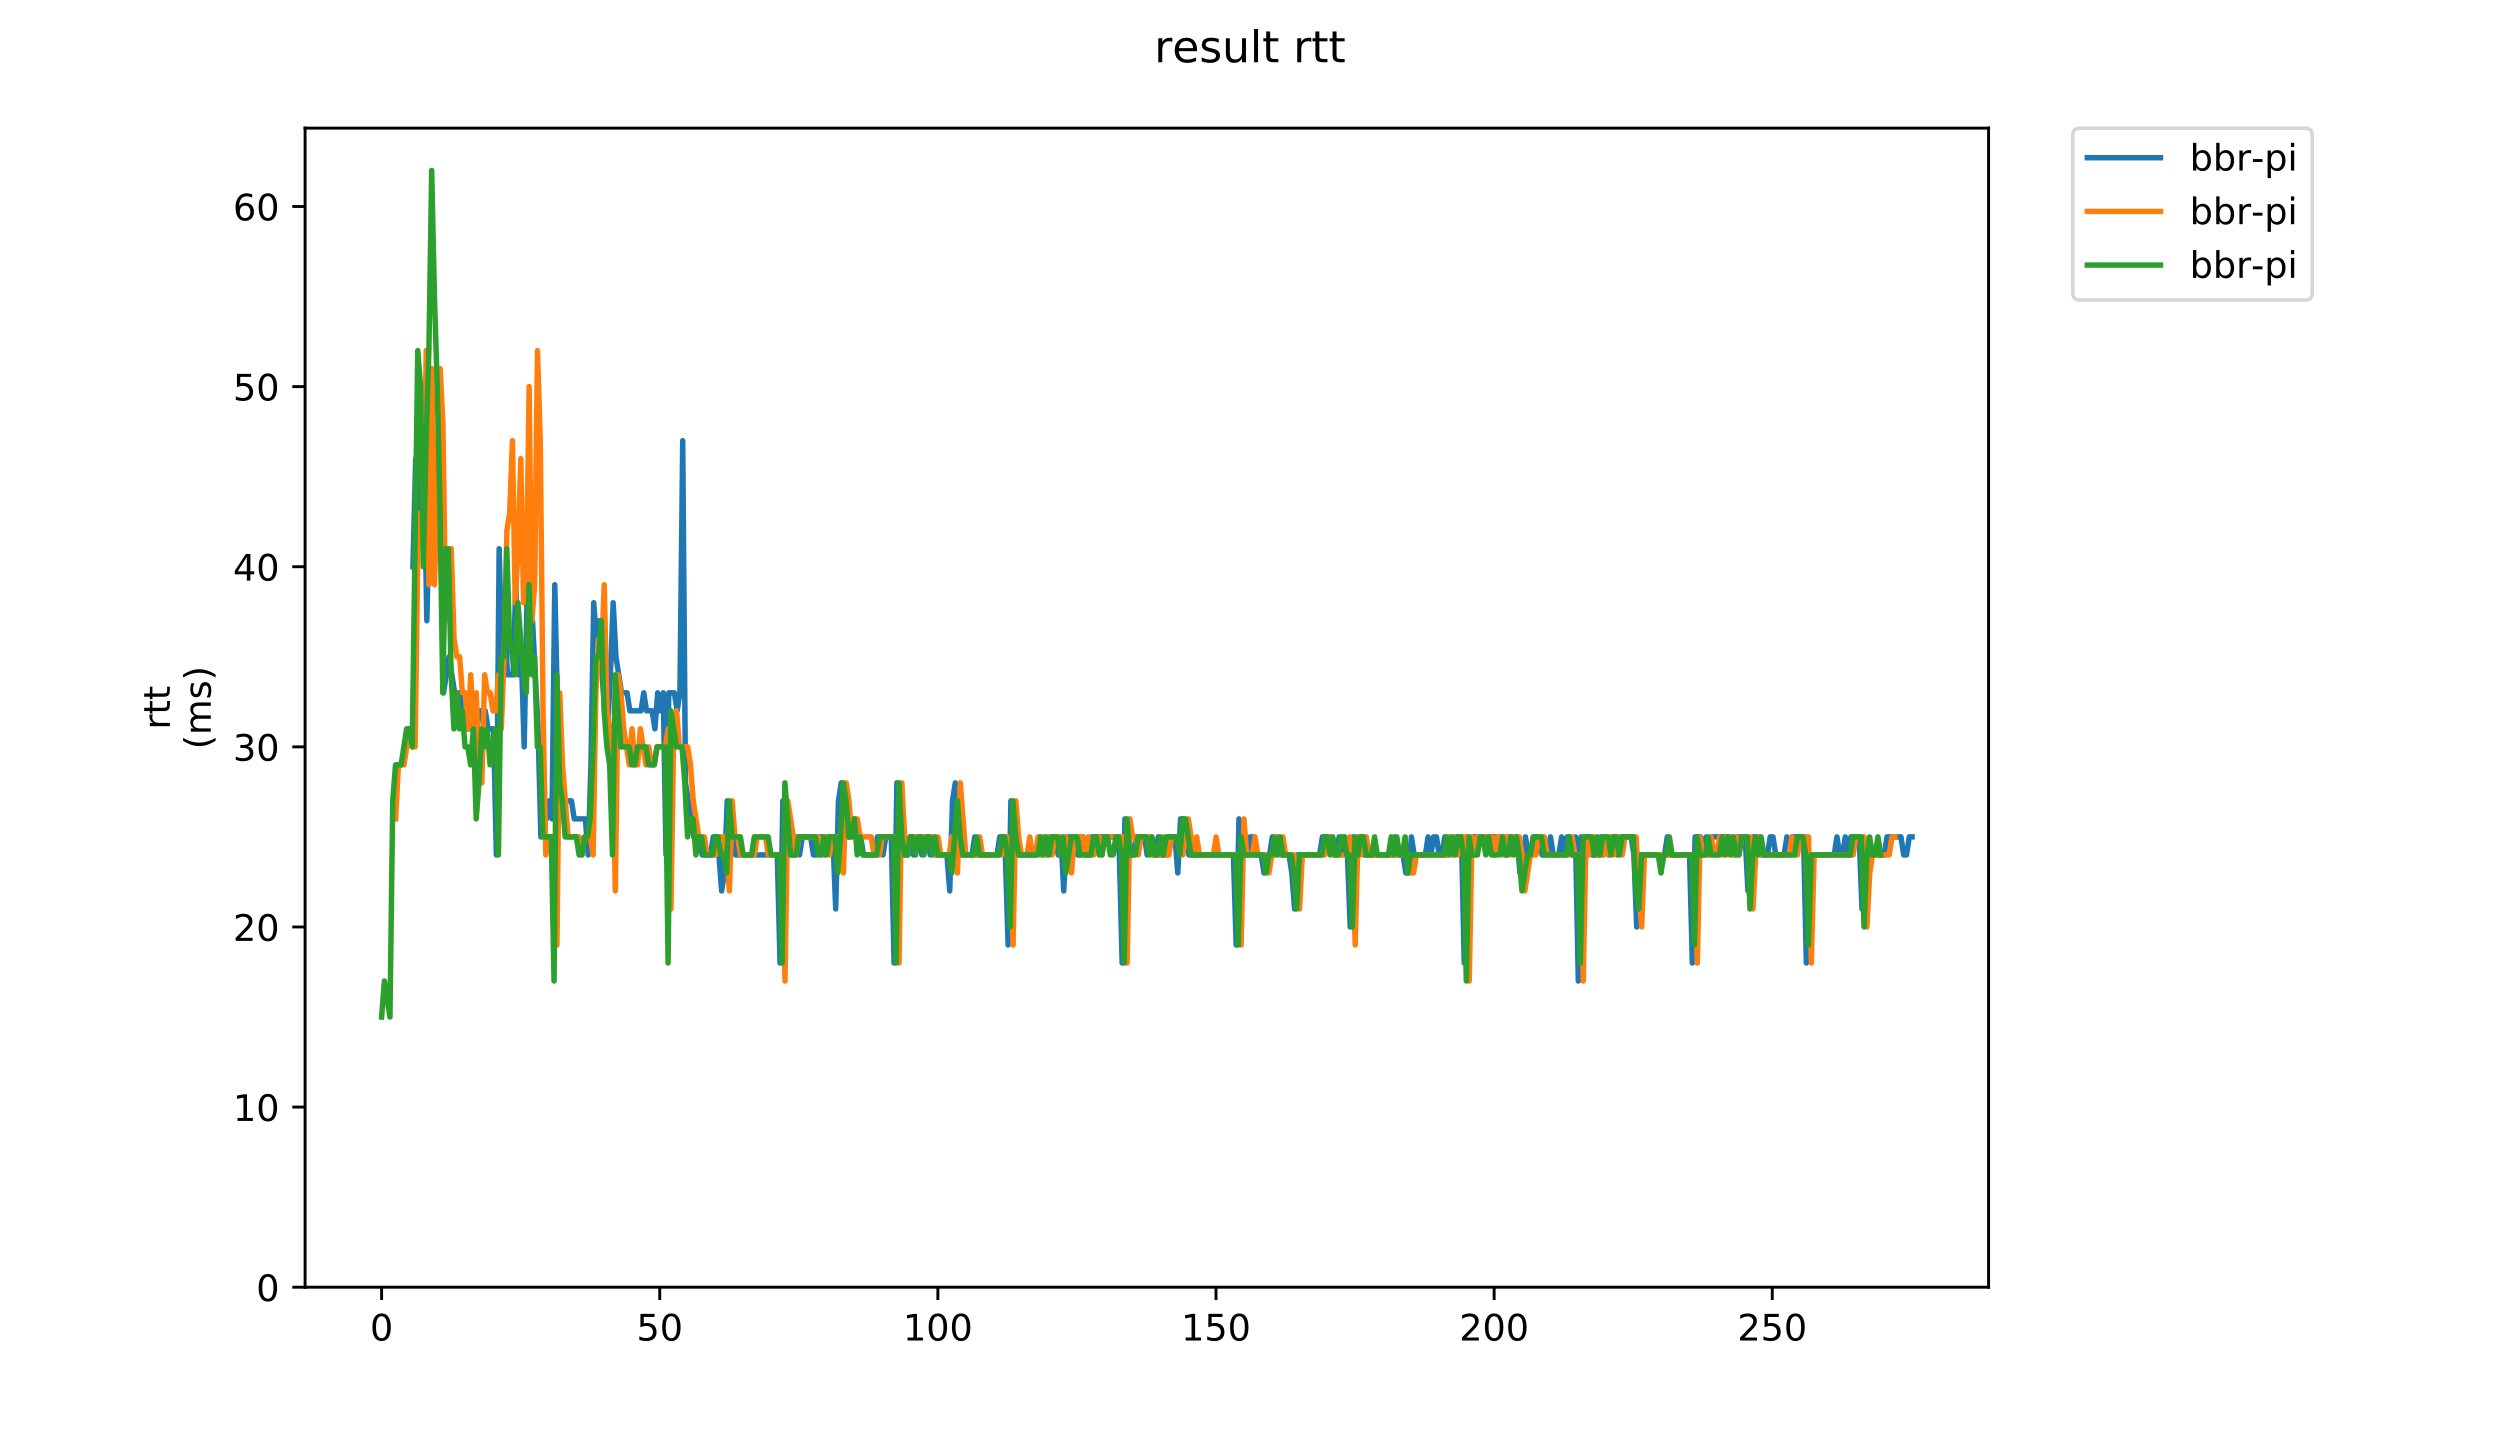 <?xml version="1.0" encoding="utf-8" standalone="no"?>
<!DOCTYPE svg PUBLIC "-//W3C//DTD SVG 1.1//EN"
  "http://www.w3.org/Graphics/SVG/1.1/DTD/svg11.dtd">
<!-- Created with matplotlib (https://matplotlib.org/) -->
<svg height="396pt" version="1.1" viewBox="0 0 684 396" width="684pt" xmlns="http://www.w3.org/2000/svg" xmlns:xlink="http://www.w3.org/1999/xlink">
 <defs>
  <style type="text/css">
*{stroke-linecap:butt;stroke-linejoin:round;}
  </style>
 </defs>
 <g id="figure_1">
  <g id="patch_1">
   <path d="M 0 396 
L 684 396 
L 684 0 
L 0 0 
z
" style="fill:#ffffff;"/>
  </g>
  <g id="axes_1">
   <g id="patch_2">
    <path d="M 83.472 352.174 
L 544.074 352.174 
L 544.074 35.062 
L 83.472 35.062 
z
" style="fill:#ffffff;"/>
   </g>
   <g id="matplotlib.axis_1">
    <g id="xtick_1">
     <g id="line2d_1">
      <defs>
       <path d="M 0 0 
L 0 3.5 
" id="me95814a31c" style="stroke:#000000;stroke-width:0.8;"/>
      </defs>
      <g>
       <use style="stroke:#000000;stroke-width:0.8;" x="104.409" xlink:href="#me95814a31c" y="352.174"/>
      </g>
     </g>
     <g id="text_1">
      <!-- 0 -->
      <defs>
       <path d="M 31.781 66.406 
Q 24.172 66.406 20.328 58.906 
Q 16.5 51.422 16.5 36.375 
Q 16.5 21.391 20.328 13.891 
Q 24.172 6.391 31.781 6.391 
Q 39.453 6.391 43.281 13.891 
Q 47.125 21.391 47.125 36.375 
Q 47.125 51.422 43.281 58.906 
Q 39.453 66.406 31.781 66.406 
z
M 31.781 74.219 
Q 44.047 74.219 50.516 64.516 
Q 56.984 54.828 56.984 36.375 
Q 56.984 17.969 50.516 8.266 
Q 44.047 -1.422 31.781 -1.422 
Q 19.531 -1.422 13.062 8.266 
Q 6.594 17.969 6.594 36.375 
Q 6.594 54.828 13.062 64.516 
Q 19.531 74.219 31.781 74.219 
z
" id="DejaVuSans-48"/>
      </defs>
      <g transform="translate(101.228 366.773)scale(0.1 -0.1)">
       <use xlink:href="#DejaVuSans-48"/>
      </g>
     </g>
    </g>
    <g id="xtick_2">
     <g id="line2d_2">
      <g>
       <use style="stroke:#000000;stroke-width:0.8;" x="180.506" xlink:href="#me95814a31c" y="352.174"/>
      </g>
     </g>
     <g id="text_2">
      <!-- 50 -->
      <defs>
       <path d="M 10.797 72.906 
L 49.516 72.906 
L 49.516 64.594 
L 19.828 64.594 
L 19.828 46.734 
Q 21.969 47.469 24.109 47.828 
Q 26.266 48.188 28.422 48.188 
Q 40.625 48.188 47.75 41.5 
Q 54.891 34.812 54.891 23.391 
Q 54.891 11.625 47.562 5.094 
Q 40.234 -1.422 26.906 -1.422 
Q 22.312 -1.422 17.547 -0.641 
Q 12.797 0.141 7.719 1.703 
L 7.719 11.625 
Q 12.109 9.234 16.797 8.062 
Q 21.484 6.891 26.703 6.891 
Q 35.156 6.891 40.078 11.328 
Q 45.016 15.766 45.016 23.391 
Q 45.016 31 40.078 35.438 
Q 35.156 39.891 26.703 39.891 
Q 22.75 39.891 18.812 39.016 
Q 14.891 38.141 10.797 36.281 
z
" id="DejaVuSans-53"/>
      </defs>
      <g transform="translate(174.143 366.773)scale(0.1 -0.1)">
       <use xlink:href="#DejaVuSans-53"/>
       <use x="63.623" xlink:href="#DejaVuSans-48"/>
      </g>
     </g>
    </g>
    <g id="xtick_3">
     <g id="line2d_3">
      <g>
       <use style="stroke:#000000;stroke-width:0.8;" x="256.602" xlink:href="#me95814a31c" y="352.174"/>
      </g>
     </g>
     <g id="text_3">
      <!-- 100 -->
      <defs>
       <path d="M 12.406 8.297 
L 28.516 8.297 
L 28.516 63.922 
L 10.984 60.406 
L 10.984 69.391 
L 28.422 72.906 
L 38.281 72.906 
L 38.281 8.297 
L 54.391 8.297 
L 54.391 0 
L 12.406 0 
z
" id="DejaVuSans-49"/>
      </defs>
      <g transform="translate(247.059 366.773)scale(0.1 -0.1)">
       <use xlink:href="#DejaVuSans-49"/>
       <use x="63.623" xlink:href="#DejaVuSans-48"/>
       <use x="127.246" xlink:href="#DejaVuSans-48"/>
      </g>
     </g>
    </g>
    <g id="xtick_4">
     <g id="line2d_4">
      <g>
       <use style="stroke:#000000;stroke-width:0.8;" x="332.699" xlink:href="#me95814a31c" y="352.174"/>
      </g>
     </g>
     <g id="text_4">
      <!-- 150 -->
      <g transform="translate(323.155 366.773)scale(0.1 -0.1)">
       <use xlink:href="#DejaVuSans-49"/>
       <use x="63.623" xlink:href="#DejaVuSans-53"/>
       <use x="127.246" xlink:href="#DejaVuSans-48"/>
      </g>
     </g>
    </g>
    <g id="xtick_5">
     <g id="line2d_5">
      <g>
       <use style="stroke:#000000;stroke-width:0.8;" x="408.796" xlink:href="#me95814a31c" y="352.174"/>
      </g>
     </g>
     <g id="text_5">
      <!-- 200 -->
      <defs>
       <path d="M 19.188 8.297 
L 53.609 8.297 
L 53.609 0 
L 7.328 0 
L 7.328 8.297 
Q 12.938 14.109 22.625 23.891 
Q 32.328 33.688 34.812 36.531 
Q 39.547 41.844 41.422 45.531 
Q 43.312 49.219 43.312 52.781 
Q 43.312 58.594 39.234 62.25 
Q 35.156 65.922 28.609 65.922 
Q 23.969 65.922 18.812 64.312 
Q 13.672 62.703 7.812 59.422 
L 7.812 69.391 
Q 13.766 71.781 18.938 73 
Q 24.125 74.219 28.422 74.219 
Q 39.75 74.219 46.484 68.547 
Q 53.219 62.891 53.219 53.422 
Q 53.219 48.922 51.531 44.891 
Q 49.859 40.875 45.406 35.406 
Q 44.188 33.984 37.641 27.219 
Q 31.109 20.453 19.188 8.297 
z
" id="DejaVuSans-50"/>
      </defs>
      <g transform="translate(399.252 366.773)scale(0.1 -0.1)">
       <use xlink:href="#DejaVuSans-50"/>
       <use x="63.623" xlink:href="#DejaVuSans-48"/>
       <use x="127.246" xlink:href="#DejaVuSans-48"/>
      </g>
     </g>
    </g>
    <g id="xtick_6">
     <g id="line2d_6">
      <g>
       <use style="stroke:#000000;stroke-width:0.8;" x="484.893" xlink:href="#me95814a31c" y="352.174"/>
      </g>
     </g>
     <g id="text_6">
      <!-- 250 -->
      <g transform="translate(475.349 366.773)scale(0.1 -0.1)">
       <use xlink:href="#DejaVuSans-50"/>
       <use x="63.623" xlink:href="#DejaVuSans-53"/>
       <use x="127.246" xlink:href="#DejaVuSans-48"/>
      </g>
     </g>
    </g>
   </g>
   <g id="matplotlib.axis_2">
    <g id="ytick_1">
     <g id="line2d_7">
      <defs>
       <path d="M 0 0 
L -3.5 0 
" id="m26409c9c12" style="stroke:#000000;stroke-width:0.8;"/>
      </defs>
      <g>
       <use style="stroke:#000000;stroke-width:0.8;" x="83.472" xlink:href="#m26409c9c12" y="352.174"/>
      </g>
     </g>
     <g id="text_7">
      <!-- 0 -->
      <g transform="translate(70.11 355.973)scale(0.1 -0.1)">
       <use xlink:href="#DejaVuSans-48"/>
      </g>
     </g>
    </g>
    <g id="ytick_2">
     <g id="line2d_8">
      <g>
       <use style="stroke:#000000;stroke-width:0.8;" x="83.472" xlink:href="#m26409c9c12" y="302.895"/>
      </g>
     </g>
     <g id="text_8">
      <!-- 10 -->
      <g transform="translate(63.747 306.694)scale(0.1 -0.1)">
       <use xlink:href="#DejaVuSans-49"/>
       <use x="63.623" xlink:href="#DejaVuSans-48"/>
      </g>
     </g>
    </g>
    <g id="ytick_3">
     <g id="line2d_9">
      <g>
       <use style="stroke:#000000;stroke-width:0.8;" x="83.472" xlink:href="#m26409c9c12" y="253.616"/>
      </g>
     </g>
     <g id="text_9">
      <!-- 20 -->
      <g transform="translate(63.747 257.415)scale(0.1 -0.1)">
       <use xlink:href="#DejaVuSans-50"/>
       <use x="63.623" xlink:href="#DejaVuSans-48"/>
      </g>
     </g>
    </g>
    <g id="ytick_4">
     <g id="line2d_10">
      <g>
       <use style="stroke:#000000;stroke-width:0.8;" x="83.472" xlink:href="#m26409c9c12" y="204.337"/>
      </g>
     </g>
     <g id="text_10">
      <!-- 30 -->
      <defs>
       <path d="M 40.578 39.312 
Q 47.656 37.797 51.625 33 
Q 55.609 28.219 55.609 21.188 
Q 55.609 10.406 48.188 4.484 
Q 40.766 -1.422 27.094 -1.422 
Q 22.516 -1.422 17.656 -0.516 
Q 12.797 0.391 7.625 2.203 
L 7.625 11.719 
Q 11.719 9.328 16.594 8.109 
Q 21.484 6.891 26.812 6.891 
Q 36.078 6.891 40.938 10.547 
Q 45.797 14.203 45.797 21.188 
Q 45.797 27.641 41.281 31.266 
Q 36.766 34.906 28.719 34.906 
L 20.219 34.906 
L 20.219 43.016 
L 29.109 43.016 
Q 36.375 43.016 40.234 45.922 
Q 44.094 48.828 44.094 54.297 
Q 44.094 59.906 40.109 62.906 
Q 36.141 65.922 28.719 65.922 
Q 24.656 65.922 20.016 65.031 
Q 15.375 64.156 9.812 62.312 
L 9.812 71.094 
Q 15.438 72.656 20.344 73.438 
Q 25.25 74.219 29.594 74.219 
Q 40.828 74.219 47.359 69.109 
Q 53.906 64.016 53.906 55.328 
Q 53.906 49.266 50.438 45.094 
Q 46.969 40.922 40.578 39.312 
z
" id="DejaVuSans-51"/>
      </defs>
      <g transform="translate(63.747 208.136)scale(0.1 -0.1)">
       <use xlink:href="#DejaVuSans-51"/>
       <use x="63.623" xlink:href="#DejaVuSans-48"/>
      </g>
     </g>
    </g>
    <g id="ytick_5">
     <g id="line2d_11">
      <g>
       <use style="stroke:#000000;stroke-width:0.8;" x="83.472" xlink:href="#m26409c9c12" y="155.057"/>
      </g>
     </g>
     <g id="text_11">
      <!-- 40 -->
      <defs>
       <path d="M 37.797 64.312 
L 12.891 25.391 
L 37.797 25.391 
z
M 35.203 72.906 
L 47.609 72.906 
L 47.609 25.391 
L 58.016 25.391 
L 58.016 17.188 
L 47.609 17.188 
L 47.609 0 
L 37.797 0 
L 37.797 17.188 
L 4.891 17.188 
L 4.891 26.703 
z
" id="DejaVuSans-52"/>
      </defs>
      <g transform="translate(63.747 158.857)scale(0.1 -0.1)">
       <use xlink:href="#DejaVuSans-52"/>
       <use x="63.623" xlink:href="#DejaVuSans-48"/>
      </g>
     </g>
    </g>
    <g id="ytick_6">
     <g id="line2d_12">
      <g>
       <use style="stroke:#000000;stroke-width:0.8;" x="83.472" xlink:href="#m26409c9c12" y="105.778"/>
      </g>
     </g>
     <g id="text_12">
      <!-- 50 -->
      <g transform="translate(63.747 109.577)scale(0.1 -0.1)">
       <use xlink:href="#DejaVuSans-53"/>
       <use x="63.623" xlink:href="#DejaVuSans-48"/>
      </g>
     </g>
    </g>
    <g id="ytick_7">
     <g id="line2d_13">
      <g>
       <use style="stroke:#000000;stroke-width:0.8;" x="83.472" xlink:href="#m26409c9c12" y="56.499"/>
      </g>
     </g>
     <g id="text_13">
      <!-- 60 -->
      <defs>
       <path d="M 33.016 40.375 
Q 26.375 40.375 22.484 35.828 
Q 18.609 31.297 18.609 23.391 
Q 18.609 15.531 22.484 10.953 
Q 26.375 6.391 33.016 6.391 
Q 39.656 6.391 43.531 10.953 
Q 47.406 15.531 47.406 23.391 
Q 47.406 31.297 43.531 35.828 
Q 39.656 40.375 33.016 40.375 
z
M 52.594 71.297 
L 52.594 62.312 
Q 48.875 64.062 45.094 64.984 
Q 41.312 65.922 37.594 65.922 
Q 27.828 65.922 22.672 59.328 
Q 17.531 52.734 16.797 39.406 
Q 19.672 43.656 24.016 45.922 
Q 28.375 48.188 33.594 48.188 
Q 44.578 48.188 50.953 41.516 
Q 57.328 34.859 57.328 23.391 
Q 57.328 12.156 50.688 5.359 
Q 44.047 -1.422 33.016 -1.422 
Q 20.359 -1.422 13.672 8.266 
Q 6.984 17.969 6.984 36.375 
Q 6.984 53.656 15.188 63.938 
Q 23.391 74.219 37.203 74.219 
Q 40.922 74.219 44.703 73.484 
Q 48.484 72.75 52.594 71.297 
z
" id="DejaVuSans-54"/>
      </defs>
      <g transform="translate(63.747 60.298)scale(0.1 -0.1)">
       <use xlink:href="#DejaVuSans-54"/>
       <use x="63.623" xlink:href="#DejaVuSans-48"/>
      </g>
     </g>
    </g>
    <g id="text_14">
     <!-- rtt -->
     <defs>
      <path d="M 41.109 46.297 
Q 39.594 47.172 37.812 47.578 
Q 36.031 48 33.891 48 
Q 26.266 48 22.188 43.047 
Q 18.109 38.094 18.109 28.812 
L 18.109 0 
L 9.078 0 
L 9.078 54.688 
L 18.109 54.688 
L 18.109 46.188 
Q 20.953 51.172 25.484 53.578 
Q 30.031 56 36.531 56 
Q 37.453 56 38.578 55.875 
Q 39.703 55.766 41.062 55.516 
z
" id="DejaVuSans-114"/>
      <path d="M 18.312 70.219 
L 18.312 54.688 
L 36.812 54.688 
L 36.812 47.703 
L 18.312 47.703 
L 18.312 18.016 
Q 18.312 11.328 20.141 9.422 
Q 21.969 7.516 27.594 7.516 
L 36.812 7.516 
L 36.812 0 
L 27.594 0 
Q 17.188 0 13.234 3.875 
Q 9.281 7.766 9.281 18.016 
L 9.281 47.703 
L 2.688 47.703 
L 2.688 54.688 
L 9.281 54.688 
L 9.281 70.219 
z
" id="DejaVuSans-116"/>
     </defs>
     <g transform="translate(46.47 199.594)rotate(-90)scale(0.1 -0.1)">
      <use xlink:href="#DejaVuSans-114"/>
      <use x="41.113" xlink:href="#DejaVuSans-116"/>
      <use x="80.322" xlink:href="#DejaVuSans-116"/>
     </g>
     <!-- (ms) -->
     <defs>
      <path d="M 31 75.875 
Q 24.469 64.656 21.281 53.656 
Q 18.109 42.672 18.109 31.391 
Q 18.109 20.125 21.312 9.062 
Q 24.516 -2 31 -13.188 
L 23.188 -13.188 
Q 15.875 -1.703 12.234 9.375 
Q 8.594 20.453 8.594 31.391 
Q 8.594 42.281 12.203 53.312 
Q 15.828 64.359 23.188 75.875 
z
" id="DejaVuSans-40"/>
      <path d="M 52 44.188 
Q 55.375 50.25 60.062 53.125 
Q 64.75 56 71.094 56 
Q 79.641 56 84.281 50.016 
Q 88.922 44.047 88.922 33.016 
L 88.922 0 
L 79.891 0 
L 79.891 32.719 
Q 79.891 40.578 77.094 44.375 
Q 74.312 48.188 68.609 48.188 
Q 61.625 48.188 57.562 43.547 
Q 53.516 38.922 53.516 30.906 
L 53.516 0 
L 44.484 0 
L 44.484 32.719 
Q 44.484 40.625 41.703 44.406 
Q 38.922 48.188 33.109 48.188 
Q 26.219 48.188 22.156 43.531 
Q 18.109 38.875 18.109 30.906 
L 18.109 0 
L 9.078 0 
L 9.078 54.688 
L 18.109 54.688 
L 18.109 46.188 
Q 21.188 51.219 25.484 53.609 
Q 29.781 56 35.688 56 
Q 41.656 56 45.828 52.969 
Q 50 49.953 52 44.188 
z
" id="DejaVuSans-109"/>
      <path d="M 44.281 53.078 
L 44.281 44.578 
Q 40.484 46.531 36.375 47.5 
Q 32.281 48.484 27.875 48.484 
Q 21.188 48.484 17.844 46.438 
Q 14.5 44.391 14.5 40.281 
Q 14.5 37.156 16.891 35.375 
Q 19.281 33.594 26.516 31.984 
L 29.594 31.297 
Q 39.156 29.25 43.188 25.516 
Q 47.219 21.781 47.219 15.094 
Q 47.219 7.469 41.188 3.016 
Q 35.156 -1.422 24.609 -1.422 
Q 20.219 -1.422 15.453 -0.562 
Q 10.688 0.297 5.422 2 
L 5.422 11.281 
Q 10.406 8.688 15.234 7.391 
Q 20.062 6.109 24.812 6.109 
Q 31.156 6.109 34.562 8.281 
Q 37.984 10.453 37.984 14.406 
Q 37.984 18.062 35.516 20.016 
Q 33.062 21.969 24.703 23.781 
L 21.578 24.516 
Q 13.234 26.266 9.516 29.906 
Q 5.812 33.547 5.812 39.891 
Q 5.812 47.609 11.281 51.797 
Q 16.75 56 26.812 56 
Q 31.781 56 36.172 55.266 
Q 40.578 54.547 44.281 53.078 
z
" id="DejaVuSans-115"/>
      <path d="M 8.016 75.875 
L 15.828 75.875 
Q 23.141 64.359 26.781 53.312 
Q 30.422 42.281 30.422 31.391 
Q 30.422 20.453 26.781 9.375 
Q 23.141 -1.703 15.828 -13.188 
L 8.016 -13.188 
Q 14.5 -2 17.703 9.062 
Q 20.906 20.125 20.906 31.391 
Q 20.906 42.672 17.703 53.656 
Q 14.5 64.656 8.016 75.875 
z
" id="DejaVuSans-41"/>
     </defs>
     <g transform="translate(57.668 204.995)rotate(-90)scale(0.1 -0.1)">
      <use xlink:href="#DejaVuSans-40"/>
      <use x="39.014" xlink:href="#DejaVuSans-109"/>
      <use x="136.426" xlink:href="#DejaVuSans-115"/>
      <use x="188.525" xlink:href="#DejaVuSans-41"/>
     </g>
    </g>
   </g>
   <g id="line2d_14">
    <path clip-path="url(#p35280791f7)" d="M 112.976 155.057 
L 113.737 125.49 
L 114.498 140.274 
L 115.259 120.562 
L 116.02 125.49 
L 116.781 169.841 
L 117.542 135.346 
L 118.303 130.418 
L 119.063 135.346 
L 119.824 120.562 
L 120.585 115.634 
L 121.346 189.553 
L 122.868 179.697 
L 124.39 189.553 
L 125.912 189.553 
L 127.434 199.409 
L 130.478 199.409 
L 131.239 194.481 
L 132.761 194.481 
L 133.522 199.409 
L 135.044 199.409 
L 135.805 233.904 
L 136.566 150.129 
L 137.327 179.697 
L 138.088 169.841 
L 138.849 184.625 
L 140.371 184.625 
L 141.132 159.985 
L 141.893 184.625 
L 142.654 179.697 
L 143.414 204.337 
L 144.175 164.913 
L 144.936 179.697 
L 145.697 169.841 
L 147.219 199.409 
L 147.98 228.976 
L 148.741 219.12 
L 149.502 224.048 
L 150.263 219.12 
L 151.024 224.048 
L 151.785 159.985 
L 152.546 194.481 
L 153.307 214.192 
L 154.068 219.12 
L 156.351 219.12 
L 157.112 224.048 
L 160.156 224.048 
L 160.917 233.904 
L 161.678 209.264 
L 162.439 164.913 
L 163.2 174.769 
L 163.961 169.841 
L 164.722 184.625 
L 165.483 194.481 
L 166.244 199.409 
L 167.004 184.625 
L 167.765 164.913 
L 168.526 179.697 
L 170.048 189.553 
L 171.57 189.553 
L 172.331 194.481 
L 175.375 194.481 
L 176.136 189.553 
L 176.897 194.481 
L 178.419 194.481 
L 179.18 199.409 
L 179.941 189.553 
L 180.702 194.481 
L 181.463 189.553 
L 182.224 233.904 
L 182.985 189.553 
L 184.507 189.553 
L 185.268 194.481 
L 186.029 189.553 
L 186.79 120.562 
L 187.551 214.192 
L 189.834 228.976 
L 191.355 228.976 
L 192.116 233.904 
L 194.399 233.904 
L 195.16 228.976 
L 195.921 228.976 
L 196.682 233.904 
L 197.443 243.76 
L 198.204 238.832 
L 198.965 219.12 
L 199.726 228.976 
L 200.487 228.976 
L 201.248 233.904 
L 212.663 233.904 
L 213.424 263.472 
L 214.184 219.12 
L 216.467 233.904 
L 217.228 233.904 
L 217.989 228.976 
L 218.75 233.904 
L 219.511 228.976 
L 221.794 228.976 
L 222.555 233.904 
L 223.316 233.904 
L 224.077 228.976 
L 224.838 228.976 
L 225.599 233.904 
L 226.36 228.976 
L 227.882 228.976 
L 228.643 248.688 
L 229.404 219.12 
L 230.165 214.192 
L 230.926 219.12 
L 231.687 228.976 
L 232.448 228.976 
L 233.209 224.048 
L 233.97 228.976 
L 235.492 228.976 
L 236.253 233.904 
L 239.296 233.904 
L 240.057 228.976 
L 240.818 228.976 
L 241.579 233.904 
L 242.34 228.976 
L 243.862 228.976 
L 244.623 263.472 
L 245.384 214.192 
L 246.145 228.976 
L 246.906 233.904 
L 248.428 233.904 
L 249.189 228.976 
L 249.95 233.904 
L 250.711 228.976 
L 251.472 228.976 
L 252.233 233.904 
L 252.994 228.976 
L 253.755 228.976 
L 254.516 233.904 
L 255.277 228.976 
L 256.038 233.904 
L 259.082 233.904 
L 259.843 243.76 
L 260.604 219.12 
L 261.365 214.192 
L 262.886 233.904 
L 265.93 233.904 
L 266.691 228.976 
L 267.452 233.904 
L 272.779 233.904 
L 273.54 228.976 
L 274.301 228.976 
L 275.062 233.904 
L 275.823 258.544 
L 276.584 219.12 
L 277.345 228.976 
L 278.106 233.904 
L 283.433 233.904 
L 284.194 228.976 
L 284.955 233.904 
L 285.715 228.976 
L 286.476 233.904 
L 287.237 228.976 
L 288.759 228.976 
L 289.52 233.904 
L 290.281 228.976 
L 291.042 243.76 
L 291.803 228.976 
L 294.086 228.976 
L 294.847 233.904 
L 295.608 233.904 
L 296.369 228.976 
L 297.13 233.904 
L 297.891 233.904 
L 298.652 228.976 
L 305.501 228.976 
L 306.262 233.904 
L 307.023 263.472 
L 307.784 224.048 
L 308.545 233.904 
L 310.066 233.904 
L 310.827 228.976 
L 313.11 228.976 
L 313.871 233.904 
L 314.632 228.976 
L 315.393 233.904 
L 316.154 233.904 
L 316.915 228.976 
L 317.676 233.904 
L 319.198 233.904 
L 319.959 228.976 
L 321.481 228.976 
L 322.242 238.832 
L 323.003 224.048 
L 323.764 224.048 
L 325.286 233.904 
L 337.461 233.904 
L 338.222 258.544 
L 338.983 224.048 
L 339.744 233.904 
L 341.266 233.904 
L 342.027 228.976 
L 342.788 228.976 
L 343.549 233.904 
L 345.071 233.904 
L 345.832 238.832 
L 346.593 233.904 
L 347.354 233.904 
L 348.115 228.976 
L 348.876 233.904 
L 349.637 228.976 
L 350.398 233.904 
L 352.681 233.904 
L 353.442 238.832 
L 354.203 248.688 
L 354.964 233.904 
L 361.051 233.904 
L 361.812 228.976 
L 364.095 228.976 
L 364.856 233.904 
L 365.617 233.904 
L 366.378 228.976 
L 367.139 233.904 
L 367.9 228.976 
L 368.661 233.904 
L 369.422 253.616 
L 370.183 228.976 
L 370.944 233.904 
L 371.705 228.976 
L 372.466 228.976 
L 373.227 233.904 
L 380.836 233.904 
L 381.597 228.976 
L 382.358 233.904 
L 383.88 233.904 
L 384.641 238.832 
L 385.402 238.832 
L 386.163 228.976 
L 386.924 233.904 
L 389.968 233.904 
L 390.729 228.976 
L 391.49 233.904 
L 392.251 228.976 
L 393.012 228.976 
L 393.773 233.904 
L 394.534 233.904 
L 395.295 228.976 
L 396.056 233.904 
L 396.817 228.976 
L 397.578 233.904 
L 398.339 228.976 
L 399.861 228.976 
L 400.622 263.472 
L 401.383 228.976 
L 402.144 233.904 
L 402.905 228.976 
L 411.275 228.976 
L 412.036 233.904 
L 412.797 228.976 
L 415.08 228.976 
L 415.841 238.832 
L 416.602 238.832 
L 417.363 228.976 
L 418.124 233.904 
L 418.885 233.904 
L 419.646 228.976 
L 421.168 228.976 
L 421.929 233.904 
L 423.451 233.904 
L 424.212 228.976 
L 424.973 233.904 
L 426.495 233.904 
L 427.256 228.976 
L 428.016 233.904 
L 428.777 228.976 
L 429.538 228.976 
L 430.299 233.904 
L 431.06 228.976 
L 431.821 268.4 
L 432.582 228.976 
L 433.343 233.904 
L 434.104 228.976 
L 434.865 228.976 
L 435.626 233.904 
L 437.148 233.904 
L 437.909 228.976 
L 438.67 233.904 
L 439.431 228.976 
L 440.192 233.904 
L 440.953 228.976 
L 441.714 228.976 
L 442.475 233.904 
L 443.236 228.976 
L 446.28 228.976 
L 447.041 233.904 
L 447.802 253.616 
L 448.563 233.904 
L 455.411 233.904 
L 456.172 228.976 
L 456.933 233.904 
L 462.26 233.904 
L 463.021 263.472 
L 463.782 228.976 
L 465.304 228.976 
L 466.065 233.904 
L 466.826 228.976 
L 467.587 233.904 
L 468.348 228.976 
L 473.675 228.976 
L 474.436 233.904 
L 475.196 228.976 
L 477.479 228.976 
L 478.24 243.76 
L 479.001 238.832 
L 479.762 228.976 
L 481.284 228.976 
L 482.045 233.904 
L 483.567 233.904 
L 484.328 228.976 
L 485.089 228.976 
L 485.85 233.904 
L 488.133 233.904 
L 488.894 228.976 
L 489.655 233.904 
L 490.416 228.976 
L 493.46 228.976 
L 494.221 263.472 
L 494.982 233.904 
L 501.83 233.904 
L 502.591 228.976 
L 503.352 233.904 
L 504.113 233.904 
L 504.874 228.976 
L 505.635 233.904 
L 506.396 228.976 
L 508.679 228.976 
L 509.44 248.688 
L 510.201 238.832 
L 510.962 233.904 
L 515.528 233.904 
L 516.289 228.976 
L 520.094 228.976 
L 520.855 233.904 
L 521.616 233.904 
L 522.377 228.976 
L 523.137 228.976 
L 523.137 228.976 
" style="fill:none;stroke:#1f77b4;stroke-linecap:square;stroke-width:1.5;"/>
   </g>
   <g id="line2d_15">
    <path clip-path="url(#p35280791f7)" d="M 108.246 224.048 
L 109.007 209.264 
L 110.528 209.264 
L 112.05 199.409 
L 112.811 204.337 
L 113.572 204.337 
L 114.333 150.129 
L 115.094 140.274 
L 115.855 145.202 
L 116.616 95.922 
L 117.377 159.985 
L 118.138 100.85 
L 118.899 159.985 
L 120.421 100.85 
L 121.182 115.634 
L 121.943 169.841 
L 122.704 155.057 
L 123.465 150.129 
L 124.226 174.769 
L 124.987 179.697 
L 125.748 179.697 
L 126.509 189.553 
L 127.27 189.553 
L 128.031 199.409 
L 128.792 184.625 
L 129.553 199.409 
L 130.314 189.553 
L 131.075 214.192 
L 131.836 214.192 
L 132.597 184.625 
L 133.358 189.553 
L 134.118 189.553 
L 134.879 194.481 
L 135.64 194.481 
L 136.401 184.625 
L 137.162 199.409 
L 137.923 179.697 
L 138.684 145.202 
L 139.445 140.274 
L 140.206 120.562 
L 140.967 164.913 
L 141.728 150.129 
L 142.489 125.49 
L 143.25 164.913 
L 144.011 159.985 
L 144.772 105.778 
L 145.533 169.841 
L 146.294 159.985 
L 147.055 95.922 
L 147.816 120.562 
L 148.577 194.481 
L 149.338 233.904 
L 150.099 228.976 
L 151.621 228.976 
L 152.382 258.544 
L 153.143 189.553 
L 153.904 209.264 
L 155.426 228.976 
L 158.469 228.976 
L 159.23 233.904 
L 159.991 228.976 
L 161.513 228.976 
L 162.274 233.904 
L 163.035 189.553 
L 163.796 174.769 
L 164.557 179.697 
L 165.318 159.985 
L 166.079 194.481 
L 166.84 199.409 
L 167.601 209.264 
L 168.362 243.76 
L 169.123 184.625 
L 169.884 189.553 
L 170.645 199.409 
L 172.167 209.264 
L 172.928 199.409 
L 173.689 209.264 
L 174.45 209.264 
L 175.211 199.409 
L 176.733 209.264 
L 177.494 204.337 
L 178.255 209.264 
L 179.016 209.264 
L 179.777 204.337 
L 182.059 204.337 
L 182.82 199.409 
L 183.581 248.688 
L 184.342 199.409 
L 185.103 194.481 
L 185.864 204.337 
L 188.147 204.337 
L 188.908 209.264 
L 189.669 219.12 
L 191.191 228.976 
L 192.713 228.976 
L 193.474 233.904 
L 195.757 233.904 
L 196.518 228.976 
L 198.04 228.976 
L 198.801 233.904 
L 199.562 243.76 
L 200.323 219.12 
L 201.084 228.976 
L 201.845 228.976 
L 202.606 233.904 
L 206.41 233.904 
L 207.171 228.976 
L 209.454 228.976 
L 210.215 233.904 
L 214.02 233.904 
L 214.781 268.4 
L 215.542 219.12 
L 217.825 233.904 
L 218.586 228.976 
L 223.913 228.976 
L 224.674 233.904 
L 225.435 228.976 
L 226.196 228.976 
L 226.957 233.904 
L 227.718 228.976 
L 229.239 228.976 
L 230.761 238.832 
L 231.522 214.192 
L 232.283 219.12 
L 233.044 228.976 
L 233.805 224.048 
L 234.566 224.048 
L 235.327 228.976 
L 238.371 228.976 
L 239.132 233.904 
L 240.654 233.904 
L 241.415 228.976 
L 245.22 228.976 
L 245.981 263.472 
L 246.742 214.192 
L 247.503 228.976 
L 248.264 233.904 
L 249.025 228.976 
L 255.112 228.976 
L 255.873 233.904 
L 256.634 228.976 
L 257.395 233.904 
L 259.678 233.904 
L 260.439 228.976 
L 261.961 238.832 
L 262.722 214.192 
L 264.244 233.904 
L 267.288 233.904 
L 268.049 228.976 
L 268.81 233.904 
L 274.137 233.904 
L 274.898 228.976 
L 275.659 228.976 
L 276.419 233.904 
L 277.18 258.544 
L 277.941 219.12 
L 278.702 228.976 
L 279.463 233.904 
L 280.985 233.904 
L 281.746 228.976 
L 282.507 233.904 
L 283.268 233.904 
L 284.029 228.976 
L 284.79 233.904 
L 285.551 228.976 
L 286.312 233.904 
L 287.073 228.976 
L 287.834 233.904 
L 288.595 228.976 
L 290.117 228.976 
L 290.878 233.904 
L 291.639 228.976 
L 293.161 238.832 
L 293.922 228.976 
L 296.205 228.976 
L 296.966 233.904 
L 297.727 228.976 
L 298.488 233.904 
L 299.249 233.904 
L 300.009 228.976 
L 300.77 228.976 
L 301.531 233.904 
L 302.292 228.976 
L 307.619 228.976 
L 308.38 263.472 
L 309.141 224.048 
L 309.902 228.976 
L 310.663 228.976 
L 311.424 233.904 
L 312.185 228.976 
L 314.468 228.976 
L 315.229 233.904 
L 317.512 233.904 
L 318.273 228.976 
L 319.034 233.904 
L 319.795 233.904 
L 320.556 228.976 
L 322.839 228.976 
L 323.6 233.904 
L 325.121 224.048 
L 326.643 233.904 
L 327.404 228.976 
L 328.165 233.904 
L 331.97 233.904 
L 332.731 228.976 
L 333.492 233.904 
L 338.819 233.904 
L 339.58 258.544 
L 340.341 224.048 
L 341.102 233.904 
L 342.624 233.904 
L 343.385 228.976 
L 344.146 233.904 
L 346.429 233.904 
L 347.19 238.832 
L 347.95 233.904 
L 348.711 233.904 
L 349.472 228.976 
L 350.233 233.904 
L 350.994 228.976 
L 351.755 233.904 
L 354.038 233.904 
L 354.799 238.832 
L 355.56 248.688 
L 356.321 233.904 
L 362.409 233.904 
L 363.17 228.976 
L 363.931 228.976 
L 364.692 233.904 
L 368.497 233.904 
L 369.258 228.976 
L 370.019 233.904 
L 370.78 258.544 
L 371.54 228.976 
L 372.301 233.904 
L 373.062 228.976 
L 373.823 228.976 
L 374.584 233.904 
L 385.238 233.904 
L 385.999 238.832 
L 386.76 238.832 
L 387.521 233.904 
L 395.891 233.904 
L 396.652 228.976 
L 397.413 233.904 
L 398.174 228.976 
L 398.935 233.904 
L 399.696 228.976 
L 401.218 228.976 
L 401.979 268.4 
L 402.74 228.976 
L 403.501 233.904 
L 404.262 228.976 
L 408.067 228.976 
L 408.828 233.904 
L 409.589 228.976 
L 410.35 228.976 
L 411.111 233.904 
L 411.872 228.976 
L 412.633 228.976 
L 413.394 233.904 
L 414.155 228.976 
L 414.916 233.904 
L 415.677 228.976 
L 416.438 233.904 
L 417.199 243.76 
L 418.72 233.904 
L 420.242 233.904 
L 421.003 228.976 
L 422.525 228.976 
L 423.286 233.904 
L 429.374 233.904 
L 430.135 228.976 
L 430.896 233.904 
L 432.418 233.904 
L 433.179 268.4 
L 433.94 228.976 
L 434.701 233.904 
L 435.462 228.976 
L 436.223 228.976 
L 436.984 233.904 
L 438.506 233.904 
L 439.267 228.976 
L 440.028 233.904 
L 440.789 228.976 
L 441.55 233.904 
L 442.311 228.976 
L 443.071 228.976 
L 443.832 233.904 
L 444.593 228.976 
L 447.637 228.976 
L 448.398 243.76 
L 449.159 253.616 
L 449.92 233.904 
L 463.618 233.904 
L 464.379 263.472 
L 465.14 228.976 
L 465.901 233.904 
L 467.422 233.904 
L 468.183 228.976 
L 468.944 233.904 
L 469.705 233.904 
L 470.466 228.976 
L 471.227 233.904 
L 471.988 228.976 
L 472.749 233.904 
L 473.51 228.976 
L 474.271 233.904 
L 475.032 228.976 
L 475.793 233.904 
L 476.554 228.976 
L 478.837 228.976 
L 479.598 248.688 
L 480.359 233.904 
L 481.12 228.976 
L 481.881 233.904 
L 489.491 233.904 
L 490.251 228.976 
L 491.012 233.904 
L 491.773 233.904 
L 492.534 228.976 
L 494.817 228.976 
L 495.578 263.472 
L 496.339 233.904 
L 506.993 233.904 
L 507.754 228.976 
L 510.037 228.976 
L 510.798 253.616 
L 511.559 238.832 
L 512.32 233.904 
L 516.885 233.904 
L 517.646 228.976 
L 518.407 228.976 
L 518.407 228.976 
" style="fill:none;stroke:#ff7f0e;stroke-linecap:square;stroke-width:1.5;"/>
   </g>
   <g id="line2d_16">
    <path clip-path="url(#p35280791f7)" d="M 104.409 278.255 
L 105.17 268.4 
L 106.692 278.255 
L 107.453 219.12 
L 108.214 209.264 
L 109.736 209.264 
L 111.257 199.409 
L 112.018 199.409 
L 112.779 204.337 
L 114.301 95.922 
L 115.062 105.778 
L 115.823 155.057 
L 116.584 120.562 
L 117.345 95.922 
L 118.106 46.643 
L 118.867 81.139 
L 119.628 105.778 
L 120.389 140.274 
L 121.15 189.553 
L 121.911 150.129 
L 122.672 150.129 
L 123.433 184.625 
L 124.194 199.409 
L 124.955 189.553 
L 125.716 199.409 
L 126.477 194.481 
L 127.238 204.337 
L 127.999 204.337 
L 128.76 209.264 
L 129.521 199.409 
L 130.282 224.048 
L 131.043 214.192 
L 131.804 199.409 
L 132.565 204.337 
L 133.326 199.409 
L 134.087 209.264 
L 135.608 199.409 
L 136.369 233.904 
L 137.13 179.697 
L 137.891 179.697 
L 138.652 150.129 
L 139.413 174.769 
L 140.935 184.625 
L 141.696 164.913 
L 143.218 184.625 
L 143.979 189.553 
L 144.74 159.985 
L 145.501 184.625 
L 146.262 179.697 
L 147.023 204.337 
L 147.784 204.337 
L 148.545 228.976 
L 150.828 228.976 
L 151.589 268.4 
L 152.35 184.625 
L 153.111 214.192 
L 153.872 219.12 
L 154.633 228.976 
L 157.677 228.976 
L 158.438 233.904 
L 159.198 233.904 
L 159.959 228.976 
L 160.72 228.976 
L 161.481 224.048 
L 162.242 204.337 
L 163.003 179.697 
L 163.764 179.697 
L 164.525 169.841 
L 165.286 194.481 
L 166.047 204.337 
L 166.808 209.264 
L 167.569 233.904 
L 168.33 184.625 
L 169.852 204.337 
L 172.135 204.337 
L 172.896 209.264 
L 173.657 209.264 
L 174.418 204.337 
L 176.701 204.337 
L 177.462 209.264 
L 178.984 209.264 
L 179.745 204.337 
L 182.028 204.337 
L 182.788 263.472 
L 183.549 194.481 
L 185.071 204.337 
L 186.593 204.337 
L 187.354 214.192 
L 188.115 228.976 
L 188.876 224.048 
L 189.637 224.048 
L 190.398 233.904 
L 191.159 228.976 
L 191.92 228.976 
L 192.681 233.904 
L 194.964 233.904 
L 195.725 228.976 
L 196.486 228.976 
L 197.247 233.904 
L 198.008 233.904 
L 198.769 238.832 
L 199.53 219.12 
L 200.291 228.976 
L 202.574 228.976 
L 203.335 233.904 
L 205.618 233.904 
L 206.378 228.976 
L 210.183 228.976 
L 210.944 233.904 
L 213.227 233.904 
L 213.988 263.472 
L 214.749 214.192 
L 216.271 233.904 
L 217.793 233.904 
L 218.554 228.976 
L 223.12 228.976 
L 223.881 233.904 
L 224.642 233.904 
L 225.403 228.976 
L 226.164 233.904 
L 226.925 228.976 
L 228.447 228.976 
L 229.208 238.832 
L 229.968 228.976 
L 230.729 214.192 
L 231.49 219.12 
L 232.251 228.976 
L 233.012 228.976 
L 233.773 224.048 
L 234.534 233.904 
L 235.295 228.976 
L 236.056 233.904 
L 239.861 233.904 
L 240.622 228.976 
L 244.427 228.976 
L 245.188 263.472 
L 245.949 214.192 
L 246.71 228.976 
L 247.471 233.904 
L 248.232 233.904 
L 248.993 228.976 
L 249.754 228.976 
L 250.515 233.904 
L 251.276 228.976 
L 252.037 228.976 
L 252.798 233.904 
L 253.558 228.976 
L 254.319 228.976 
L 255.08 233.904 
L 255.841 228.976 
L 256.602 233.904 
L 259.646 233.904 
L 260.407 238.832 
L 261.929 219.12 
L 262.69 228.976 
L 263.451 233.904 
L 266.495 233.904 
L 267.256 228.976 
L 268.017 233.904 
L 273.344 233.904 
L 274.105 228.976 
L 274.866 228.976 
L 275.627 233.904 
L 276.388 253.616 
L 277.148 219.12 
L 277.909 228.976 
L 278.67 233.904 
L 283.997 233.904 
L 284.758 228.976 
L 285.519 233.904 
L 286.28 228.976 
L 287.041 233.904 
L 287.802 228.976 
L 289.324 228.976 
L 290.085 233.904 
L 290.846 228.976 
L 291.607 238.832 
L 293.129 228.976 
L 294.651 228.976 
L 295.412 233.904 
L 298.456 233.904 
L 299.217 228.976 
L 299.978 228.976 
L 300.739 233.904 
L 301.499 233.904 
L 302.26 228.976 
L 303.021 228.976 
L 303.782 233.904 
L 304.543 233.904 
L 305.304 228.976 
L 306.065 228.976 
L 306.826 233.904 
L 307.587 263.472 
L 308.348 224.048 
L 309.109 233.904 
L 310.631 233.904 
L 311.392 228.976 
L 313.675 228.976 
L 314.436 233.904 
L 315.197 228.976 
L 315.958 233.904 
L 316.719 233.904 
L 317.48 228.976 
L 318.241 233.904 
L 319.002 228.976 
L 322.046 228.976 
L 322.807 233.904 
L 323.568 224.048 
L 324.329 224.048 
L 325.85 233.904 
L 338.026 233.904 
L 338.787 258.544 
L 339.548 228.976 
L 340.309 233.904 
L 345.636 233.904 
L 346.397 238.832 
L 347.158 233.904 
L 347.919 233.904 
L 348.679 228.976 
L 349.44 233.904 
L 350.201 228.976 
L 350.962 233.904 
L 353.245 233.904 
L 354.006 238.832 
L 354.767 248.688 
L 355.528 233.904 
L 361.616 233.904 
L 362.377 228.976 
L 363.138 228.976 
L 363.899 233.904 
L 364.66 228.976 
L 365.421 233.904 
L 366.182 233.904 
L 366.943 228.976 
L 367.704 228.976 
L 368.465 233.904 
L 369.226 233.904 
L 369.987 253.616 
L 370.748 228.976 
L 371.509 233.904 
L 372.269 228.976 
L 373.03 228.976 
L 373.791 233.904 
L 375.313 233.904 
L 376.074 228.976 
L 376.835 233.904 
L 379.879 233.904 
L 380.64 228.976 
L 381.401 233.904 
L 382.162 228.976 
L 382.923 233.904 
L 383.684 233.904 
L 384.445 228.976 
L 385.206 238.832 
L 385.967 233.904 
L 395.099 233.904 
L 395.859 228.976 
L 396.62 233.904 
L 397.381 228.976 
L 398.142 233.904 
L 398.903 228.976 
L 399.664 228.976 
L 400.425 233.904 
L 401.186 268.4 
L 401.947 228.976 
L 402.708 233.904 
L 404.23 233.904 
L 404.991 228.976 
L 405.752 228.976 
L 406.513 233.904 
L 407.274 228.976 
L 408.035 233.904 
L 410.318 233.904 
L 411.079 228.976 
L 411.84 233.904 
L 412.601 233.904 
L 413.362 228.976 
L 414.123 233.904 
L 414.884 228.976 
L 415.645 233.904 
L 416.406 243.76 
L 417.928 233.904 
L 418.689 233.904 
L 419.45 228.976 
L 421.732 228.976 
L 422.493 233.904 
L 428.581 233.904 
L 429.342 228.976 
L 430.103 233.904 
L 431.625 233.904 
L 432.386 263.472 
L 433.147 228.976 
L 435.43 228.976 
L 436.191 233.904 
L 436.952 228.976 
L 437.713 233.904 
L 438.474 228.976 
L 439.996 228.976 
L 440.757 233.904 
L 441.518 228.976 
L 442.279 228.976 
L 443.04 233.904 
L 443.8 228.976 
L 446.844 228.976 
L 447.605 243.76 
L 448.366 248.688 
L 449.127 233.904 
L 453.693 233.904 
L 454.454 238.832 
L 455.215 233.904 
L 455.976 233.904 
L 456.737 228.976 
L 457.498 233.904 
L 462.825 233.904 
L 463.586 258.544 
L 464.347 228.976 
L 465.108 233.904 
L 466.63 233.904 
L 467.39 228.976 
L 468.151 233.904 
L 470.434 233.904 
L 471.195 228.976 
L 471.956 233.904 
L 472.717 228.976 
L 473.478 233.904 
L 474.239 228.976 
L 475 233.904 
L 475.761 233.904 
L 476.522 228.976 
L 478.044 228.976 
L 478.805 248.688 
L 479.566 233.904 
L 480.327 228.976 
L 481.088 233.904 
L 481.849 228.976 
L 482.61 233.904 
L 490.98 233.904 
L 491.741 228.976 
L 493.263 228.976 
L 494.024 233.904 
L 494.785 258.544 
L 495.546 233.904 
L 506.2 233.904 
L 506.961 228.976 
L 509.244 228.976 
L 510.005 253.616 
L 510.766 233.904 
L 511.527 228.976 
L 512.288 233.904 
L 513.049 233.904 
L 513.81 228.976 
L 514.57 233.904 
L 514.57 233.904 
" style="fill:none;stroke:#2ca02c;stroke-linecap:square;stroke-width:1.5;"/>
   </g>
   <g id="patch_3">
    <path d="M 83.472 352.174 
L 83.472 35.062 
" style="fill:none;stroke:#000000;stroke-linecap:square;stroke-linejoin:miter;stroke-width:0.8;"/>
   </g>
   <g id="patch_4">
    <path d="M 544.074 352.174 
L 544.074 35.062 
" style="fill:none;stroke:#000000;stroke-linecap:square;stroke-linejoin:miter;stroke-width:0.8;"/>
   </g>
   <g id="patch_5">
    <path d="M 83.472 352.174 
L 544.074 352.174 
" style="fill:none;stroke:#000000;stroke-linecap:square;stroke-linejoin:miter;stroke-width:0.8;"/>
   </g>
   <g id="patch_6">
    <path d="M 83.472 35.062 
L 544.074 35.062 
" style="fill:none;stroke:#000000;stroke-linecap:square;stroke-linejoin:miter;stroke-width:0.8;"/>
   </g>
   <g id="legend_1">
    <g id="patch_7">
     <path d="M 569.104 82.097 
L 630.637 82.097 
Q 632.637 82.097 632.637 80.097 
L 632.637 37.062 
Q 632.637 35.062 630.637 35.062 
L 569.104 35.062 
Q 567.104 35.062 567.104 37.062 
L 567.104 80.097 
Q 567.104 82.097 569.104 82.097 
z
" style="fill:#ffffff;opacity:0.8;stroke:#cccccc;stroke-linejoin:miter;"/>
    </g>
    <g id="line2d_17">
     <path d="M 571.104 43.161 
L 591.104 43.161 
" style="fill:none;stroke:#1f77b4;stroke-linecap:square;stroke-width:1.5;"/>
    </g>
    <g id="line2d_18"/>
    <g id="text_15">
     <!-- bbr-pi -->
     <defs>
      <path d="M 48.688 27.297 
Q 48.688 37.203 44.609 42.844 
Q 40.531 48.484 33.406 48.484 
Q 26.266 48.484 22.188 42.844 
Q 18.109 37.203 18.109 27.297 
Q 18.109 17.391 22.188 11.75 
Q 26.266 6.109 33.406 6.109 
Q 40.531 6.109 44.609 11.75 
Q 48.688 17.391 48.688 27.297 
z
M 18.109 46.391 
Q 20.953 51.266 25.266 53.625 
Q 29.594 56 35.594 56 
Q 45.562 56 51.781 48.094 
Q 58.016 40.188 58.016 27.297 
Q 58.016 14.406 51.781 6.484 
Q 45.562 -1.422 35.594 -1.422 
Q 29.594 -1.422 25.266 0.953 
Q 20.953 3.328 18.109 8.203 
L 18.109 0 
L 9.078 0 
L 9.078 75.984 
L 18.109 75.984 
z
" id="DejaVuSans-98"/>
      <path d="M 4.891 31.391 
L 31.203 31.391 
L 31.203 23.391 
L 4.891 23.391 
z
" id="DejaVuSans-45"/>
      <path d="M 18.109 8.203 
L 18.109 -20.797 
L 9.078 -20.797 
L 9.078 54.688 
L 18.109 54.688 
L 18.109 46.391 
Q 20.953 51.266 25.266 53.625 
Q 29.594 56 35.594 56 
Q 45.562 56 51.781 48.094 
Q 58.016 40.188 58.016 27.297 
Q 58.016 14.406 51.781 6.484 
Q 45.562 -1.422 35.594 -1.422 
Q 29.594 -1.422 25.266 0.953 
Q 20.953 3.328 18.109 8.203 
z
M 48.688 27.297 
Q 48.688 37.203 44.609 42.844 
Q 40.531 48.484 33.406 48.484 
Q 26.266 48.484 22.188 42.844 
Q 18.109 37.203 18.109 27.297 
Q 18.109 17.391 22.188 11.75 
Q 26.266 6.109 33.406 6.109 
Q 40.531 6.109 44.609 11.75 
Q 48.688 17.391 48.688 27.297 
z
" id="DejaVuSans-112"/>
      <path d="M 9.422 54.688 
L 18.406 54.688 
L 18.406 0 
L 9.422 0 
z
M 9.422 75.984 
L 18.406 75.984 
L 18.406 64.594 
L 9.422 64.594 
z
" id="DejaVuSans-105"/>
     </defs>
     <g transform="translate(599.104 46.661)scale(0.1 -0.1)">
      <use xlink:href="#DejaVuSans-98"/>
      <use x="63.477" xlink:href="#DejaVuSans-98"/>
      <use x="126.953" xlink:href="#DejaVuSans-114"/>
      <use x="167.973" xlink:href="#DejaVuSans-45"/>
      <use x="204.057" xlink:href="#DejaVuSans-112"/>
      <use x="267.533" xlink:href="#DejaVuSans-105"/>
     </g>
    </g>
    <g id="line2d_19">
     <path d="M 571.104 57.839 
L 591.104 57.839 
" style="fill:none;stroke:#ff7f0e;stroke-linecap:square;stroke-width:1.5;"/>
    </g>
    <g id="line2d_20"/>
    <g id="text_16">
     <!-- bbr-pi -->
     <g transform="translate(599.104 61.339)scale(0.1 -0.1)">
      <use xlink:href="#DejaVuSans-98"/>
      <use x="63.477" xlink:href="#DejaVuSans-98"/>
      <use x="126.953" xlink:href="#DejaVuSans-114"/>
      <use x="167.973" xlink:href="#DejaVuSans-45"/>
      <use x="204.057" xlink:href="#DejaVuSans-112"/>
      <use x="267.533" xlink:href="#DejaVuSans-105"/>
     </g>
    </g>
    <g id="line2d_21">
     <path d="M 571.104 72.517 
L 591.104 72.517 
" style="fill:none;stroke:#2ca02c;stroke-linecap:square;stroke-width:1.5;"/>
    </g>
    <g id="line2d_22"/>
    <g id="text_17">
     <!-- bbr-pi -->
     <g transform="translate(599.104 76.017)scale(0.1 -0.1)">
      <use xlink:href="#DejaVuSans-98"/>
      <use x="63.477" xlink:href="#DejaVuSans-98"/>
      <use x="126.953" xlink:href="#DejaVuSans-114"/>
      <use x="167.973" xlink:href="#DejaVuSans-45"/>
      <use x="204.057" xlink:href="#DejaVuSans-112"/>
      <use x="267.533" xlink:href="#DejaVuSans-105"/>
     </g>
    </g>
   </g>
  </g>
  <g id="text_18">
   <!-- result rtt -->
   <defs>
    <path d="M 56.203 29.594 
L 56.203 25.203 
L 14.891 25.203 
Q 15.484 15.922 20.484 11.062 
Q 25.484 6.203 34.422 6.203 
Q 39.594 6.203 44.453 7.469 
Q 49.312 8.734 54.109 11.281 
L 54.109 2.781 
Q 49.266 0.734 44.188 -0.344 
Q 39.109 -1.422 33.891 -1.422 
Q 20.797 -1.422 13.156 6.188 
Q 5.516 13.812 5.516 26.812 
Q 5.516 40.234 12.766 48.109 
Q 20.016 56 32.328 56 
Q 43.359 56 49.781 48.891 
Q 56.203 41.797 56.203 29.594 
z
M 47.219 32.234 
Q 47.125 39.594 43.094 43.984 
Q 39.062 48.391 32.422 48.391 
Q 24.906 48.391 20.391 44.141 
Q 15.875 39.891 15.188 32.172 
z
" id="DejaVuSans-101"/>
    <path d="M 8.5 21.578 
L 8.5 54.688 
L 17.484 54.688 
L 17.484 21.922 
Q 17.484 14.156 20.5 10.266 
Q 23.531 6.391 29.594 6.391 
Q 36.859 6.391 41.078 11.031 
Q 45.312 15.672 45.312 23.688 
L 45.312 54.688 
L 54.297 54.688 
L 54.297 0 
L 45.312 0 
L 45.312 8.406 
Q 42.047 3.422 37.719 1 
Q 33.406 -1.422 27.688 -1.422 
Q 18.266 -1.422 13.375 4.438 
Q 8.5 10.297 8.5 21.578 
z
M 31.109 56 
z
" id="DejaVuSans-117"/>
    <path d="M 9.422 75.984 
L 18.406 75.984 
L 18.406 0 
L 9.422 0 
z
" id="DejaVuSans-108"/>
    <path id="DejaVuSans-32"/>
   </defs>
   <g transform="translate(315.818 17.038)scale(0.12 -0.12)">
    <use xlink:href="#DejaVuSans-114"/>
    <use x="41.082" xlink:href="#DejaVuSans-101"/>
    <use x="102.605" xlink:href="#DejaVuSans-115"/>
    <use x="154.705" xlink:href="#DejaVuSans-117"/>
    <use x="218.084" xlink:href="#DejaVuSans-108"/>
    <use x="245.867" xlink:href="#DejaVuSans-116"/>
    <use x="285.076" xlink:href="#DejaVuSans-32"/>
    <use x="316.863" xlink:href="#DejaVuSans-114"/>
    <use x="357.977" xlink:href="#DejaVuSans-116"/>
    <use x="397.186" xlink:href="#DejaVuSans-116"/>
   </g>
  </g>
 </g>
 <defs>
  <clipPath id="p35280791f7">
   <rect height="317.112" width="460.602" x="83.472" y="35.062"/>
  </clipPath>
 </defs>
</svg>
